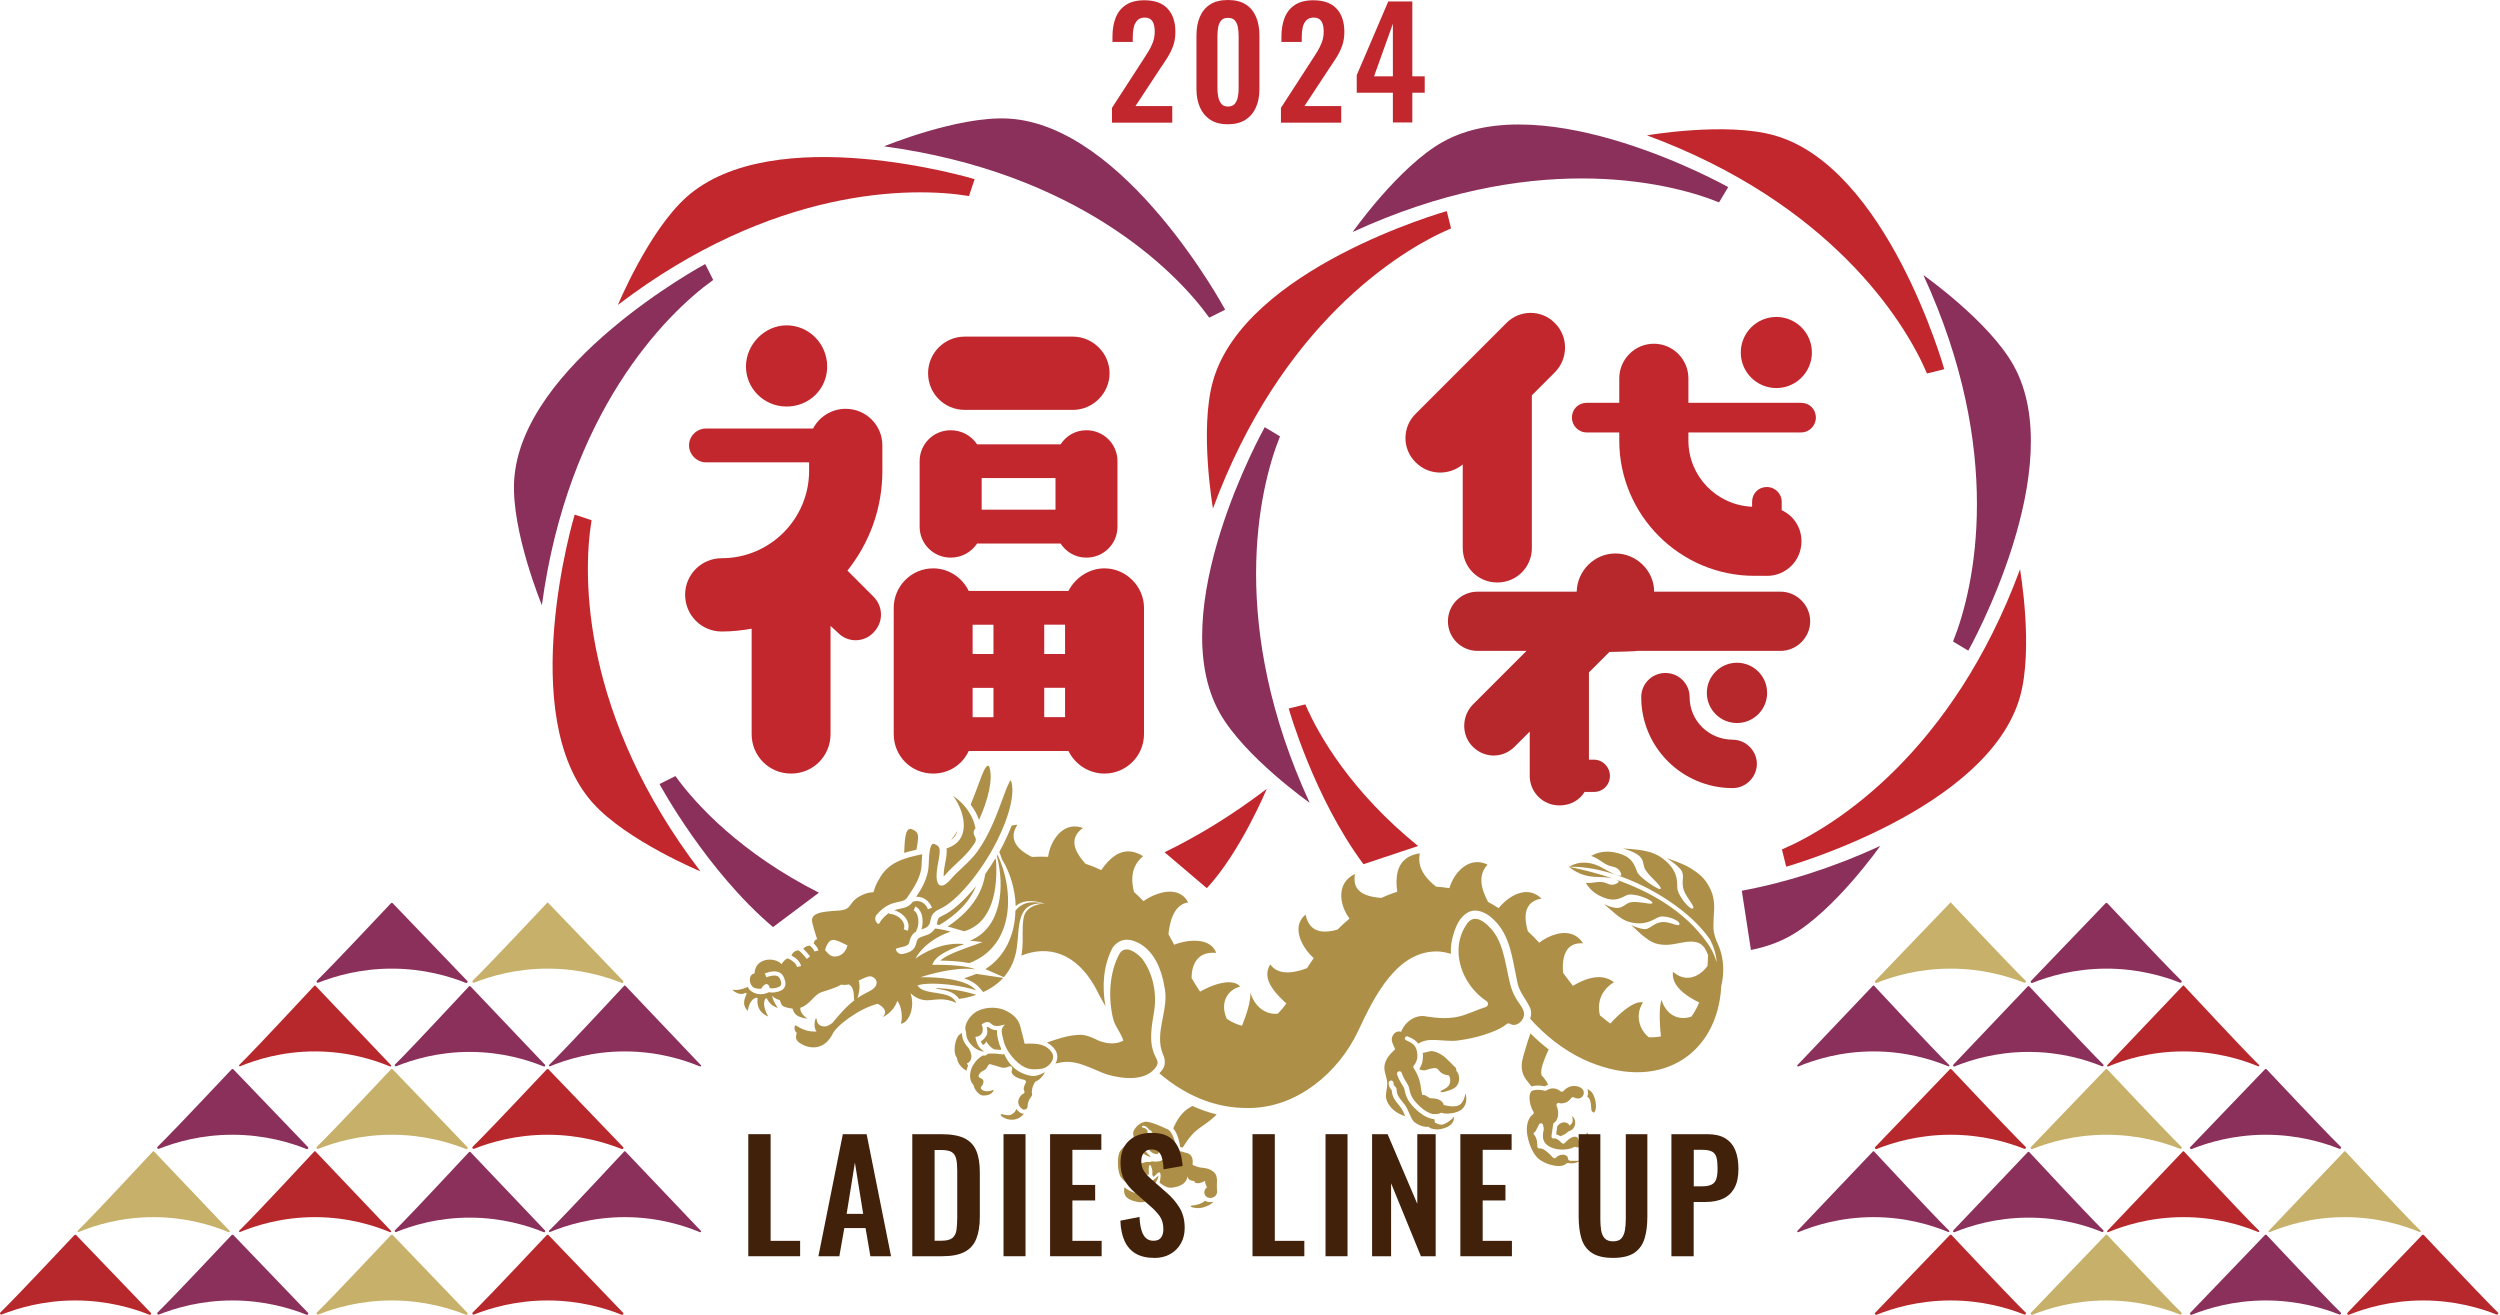 <svg width="559" height="294" viewBox="0 0 559 294" fill="none" xmlns="http://www.w3.org/2000/svg">
<path d="M248.637 27.393V24.123L255.317 13.802C255.807 13.042 256.267 12.322 256.707 11.631C257.137 10.941 257.497 10.221 257.777 9.481C258.057 8.731 258.197 7.921 258.197 7.031C258.197 6.031 258.017 5.261 257.667 4.731C257.307 4.2 256.757 3.93 255.997 3.93C255.287 3.93 254.727 4.13 254.327 4.531C253.927 4.931 253.657 5.451 253.507 6.101C253.357 6.751 253.287 7.461 253.287 8.241V9.381H248.747V8.181C248.747 6.581 248.987 5.171 249.467 3.96C249.947 2.75 250.707 1.79 251.757 1.1C252.807 0.41 254.177 0.06 255.867 0.06C258.187 0.06 259.917 0.68 261.077 1.93C262.237 3.18 262.817 4.911 262.817 7.141C262.817 8.251 262.657 9.261 262.347 10.161C262.037 11.061 261.627 11.921 261.107 12.752C260.597 13.572 260.037 14.422 259.437 15.292L253.897 23.713H262.117V27.423H248.657L248.637 27.393Z" fill="#C1272D"/>
<path d="M274.578 27.793C272.998 27.793 271.688 27.463 270.658 26.793C269.618 26.123 268.848 25.203 268.318 24.023C267.798 22.843 267.528 21.483 267.528 19.952V7.951C267.528 6.371 267.778 4.981 268.278 3.79C268.778 2.6 269.548 1.67 270.578 1C271.608 0.33 272.948 0 274.568 0C276.188 0 277.528 0.33 278.558 1C279.598 1.67 280.358 2.6 280.858 3.79C281.358 4.981 281.608 6.371 281.608 7.951V19.942C281.608 21.483 281.348 22.833 280.828 24.013C280.308 25.193 279.528 26.113 278.488 26.783C277.448 27.453 276.148 27.783 274.568 27.783L274.578 27.793ZM274.578 23.823C275.268 23.823 275.778 23.613 276.118 23.193C276.448 22.773 276.678 22.253 276.788 21.653C276.898 21.052 276.958 20.462 276.958 19.882V8.021C276.958 7.401 276.908 6.781 276.808 6.171C276.708 5.561 276.488 5.041 276.158 4.621C275.828 4.201 275.298 3.99 274.588 3.99C273.878 3.99 273.348 4.201 273.018 4.621C272.688 5.041 272.468 5.561 272.368 6.171C272.268 6.781 272.218 7.401 272.218 8.021V19.882C272.218 20.462 272.278 21.052 272.398 21.653C272.518 22.253 272.748 22.763 273.078 23.193C273.408 23.613 273.908 23.823 274.578 23.823Z" fill="#C1272D"/>
<path d="M286.417 27.393V24.123L293.097 13.802C293.587 13.042 294.047 12.322 294.487 11.631C294.917 10.941 295.277 10.221 295.557 9.481C295.837 8.731 295.977 7.921 295.977 7.031C295.977 6.031 295.797 5.261 295.447 4.731C295.087 4.2 294.537 3.93 293.777 3.93C293.067 3.93 292.507 4.13 292.107 4.531C291.707 4.931 291.437 5.451 291.287 6.101C291.137 6.751 291.067 7.461 291.067 8.241V9.381H286.527V8.181C286.527 6.581 286.767 5.171 287.247 3.96C287.727 2.75 288.487 1.79 289.537 1.1C290.587 0.41 291.957 0.06 293.647 0.06C295.967 0.06 297.697 0.68 298.857 1.93C300.017 3.18 300.597 4.911 300.597 7.141C300.597 8.251 300.437 9.261 300.127 10.161C299.817 11.061 299.407 11.921 298.887 12.752C298.377 13.572 297.817 14.422 297.217 15.292L291.677 23.713H299.897V27.423H286.437L286.417 27.393Z" fill="#C1272D"/>
<path d="M311.447 27.393V20.742H303.367V16.802L310.417 0.33H315.797V17.062H318.567V20.733H315.797V27.383H311.457L311.447 27.393ZM307.237 17.072H311.447V5.311L307.237 17.072Z" fill="#C1272D"/>
<path d="M352.548 132.296C352.668 127.605 356.518 123.755 361.208 123.755C365.898 123.755 369.868 127.605 369.868 132.296H398.138C401.748 132.296 404.758 135.306 404.758 138.917C404.758 142.527 401.748 145.538 398.138 145.538H366.018C366.018 145.658 359.978 145.778 359.858 145.778L355.288 150.348V169.861H356.368C358.418 169.861 359.978 171.541 359.978 173.471C359.978 175.521 358.418 177.081 356.368 177.081H354.318C353.118 179.002 351.068 180.092 348.668 180.092C345.058 180.092 342.048 177.201 342.048 173.471V163.58L338.678 166.95C336.028 169.601 331.938 169.601 329.298 166.95C326.768 164.42 326.768 160.209 329.298 157.569L341.328 145.538H330.378C326.768 145.538 323.758 142.647 323.758 138.917C323.758 135.186 326.768 132.296 330.378 132.296H352.548Z" fill="#B7282C"/>
<path d="M387.428 165.4C390.438 165.4 392.838 167.93 392.838 170.811C392.838 173.691 390.428 176.221 387.428 176.221C376.118 176.221 366.978 167.08 366.978 155.889C366.978 152.879 369.388 150.478 372.388 150.478C375.388 150.478 377.798 152.889 377.798 155.889C377.798 161.18 382.128 165.39 387.418 165.39L387.428 165.4Z" fill="#B7282C"/>
<path d="M342.527 122.515C342.527 126.815 339.108 130.246 334.798 130.246C330.488 130.246 327.068 126.825 327.068 122.515V103.853C323.977 106.393 319.448 106.283 316.578 103.413C313.488 100.432 313.488 95.462 316.578 92.481L336.777 72.279C339.757 69.188 344.728 69.188 347.708 72.279C350.688 75.259 350.688 80.12 347.708 83.21L342.518 88.401V122.515H342.527Z" fill="#C1272D"/>
<path d="M395.068 128.756H392.308C375.638 128.756 362.068 115.174 362.068 98.512V96.692H354.788C352.908 96.692 351.478 95.141 351.478 93.381C351.478 91.501 352.908 90.071 354.788 90.071H362.068V84.59C362.068 80.4 365.488 76.859 369.798 76.859C374.108 76.859 377.528 80.39 377.528 84.59V90.071H402.718C404.598 90.071 406.028 91.501 406.028 93.381C406.028 95.151 404.598 96.692 402.718 96.692H377.528V98.512C377.528 106.463 383.818 112.974 391.768 113.304V112.204C391.768 110.323 393.198 108.893 395.078 108.893C396.848 108.893 398.388 110.323 398.388 112.204V114.084C401.038 115.294 402.808 117.944 402.808 121.035C402.808 125.335 399.388 128.766 395.078 128.766L395.068 128.756Z" fill="#C1272D"/>
<path d="M397.188 86.77C401.578 86.77 405.138 83.211 405.138 78.82C405.138 74.428 401.578 70.869 397.188 70.869C392.797 70.869 389.238 74.428 389.238 78.82C389.238 83.211 392.797 86.77 397.188 86.77Z" fill="#C1272D"/>
<path d="M388.387 161.67C392.11 161.67 395.127 158.652 395.127 154.929C395.127 151.206 392.11 148.188 388.387 148.188C384.665 148.188 381.647 151.206 381.647 154.929C381.647 158.652 384.665 161.67 388.387 161.67Z" fill="#B7282C"/>
<path d="M153.188 133.006C153.188 128.466 156.848 124.815 161.378 124.815C172.218 124.815 180.918 115.994 180.918 105.273V103.382H157.848C155.828 103.382 154.068 101.622 154.068 99.602C154.068 97.462 155.828 95.822 157.848 95.822H181.798C183.188 93.171 185.958 91.411 189.108 91.411C193.648 91.411 197.298 95.072 197.298 99.602V105.273C197.298 113.724 194.398 121.405 189.488 127.585L195.288 133.386C197.558 135.656 197.558 139.187 195.288 141.457C193.148 143.727 189.488 143.727 187.348 141.457L185.708 139.947V164.15C185.708 169.07 181.798 172.971 176.888 172.971C171.978 172.971 168.068 169.06 168.068 164.15V140.577C165.928 140.957 163.658 141.207 161.388 141.207C156.848 141.207 153.198 137.547 153.198 133.016L153.188 133.006ZM175.878 72.749C180.918 72.749 184.958 76.909 184.958 81.95C184.958 86.99 180.928 90.901 175.878 90.901C170.828 90.901 166.798 86.871 166.798 81.95C166.798 77.029 170.958 72.749 175.878 72.749ZM255.798 164.15C255.798 169.07 251.768 172.971 246.978 172.971C243.448 172.971 240.427 170.951 238.908 167.93H216.598C215.208 170.961 212.188 172.971 208.658 172.971C203.738 172.971 199.838 169.06 199.838 164.15V135.906C199.838 131.116 203.748 127.085 208.658 127.085C212.188 127.085 215.208 129.226 216.598 132.126H238.908C240.418 129.226 243.448 127.085 246.978 127.085C251.768 127.085 255.798 131.116 255.798 135.906V164.15ZM205.628 103.132C205.628 99.222 208.778 96.202 212.558 96.202C215.078 96.202 217.218 97.462 218.478 99.352H237.138C238.398 97.462 240.418 96.202 242.938 96.202C246.717 96.202 249.868 99.232 249.868 103.132V117.754C249.868 121.665 246.717 124.685 242.938 124.685C240.418 124.685 238.398 123.425 237.138 121.535H218.478C217.218 123.425 215.078 124.685 212.558 124.685C208.778 124.685 205.628 121.655 205.628 117.754V103.132ZM215.708 75.269H239.908C244.318 75.269 248.098 78.93 248.098 83.46C248.098 87.991 244.318 91.651 239.908 91.651H215.708C211.168 91.651 207.518 87.991 207.518 83.46C207.518 78.93 211.178 75.269 215.708 75.269ZM222.138 139.687H217.478V146.238H222.138V139.687ZM217.478 160.359H222.138V153.809H217.478V160.359ZM236.008 106.903H219.498V113.964H236.008V106.903ZM238.148 139.677H233.488V146.228H238.148V139.677ZM233.488 160.349H238.148V153.799H233.488V160.349Z" fill="#C1272D"/>
<path d="M132.578 179.572C140.108 187.973 156.618 194.834 156.618 194.834C130.268 160.269 130.138 129.246 132.278 116.324L128.498 115.064C128.358 115.494 115.118 160.079 132.578 179.582V179.572Z" fill="#C1272D"/>
<path d="M114.958 107.533C114.338 118.794 121.168 135.326 121.168 135.326C126.978 92.251 148.818 70.228 159.468 62.598L157.688 59.037C157.278 59.247 116.398 81.41 114.958 107.543V107.533Z" fill="#8B2F5B"/>
<path d="M153.427 44.135C145.027 51.666 138.167 68.178 138.167 68.178C172.727 41.825 203.747 41.695 216.667 43.835L217.927 40.055C217.497 39.915 172.917 26.673 153.417 44.135H153.427Z" fill="#C1272D"/>
<path d="M225.457 26.513C214.197 25.893 197.667 32.724 197.667 32.724C240.737 38.535 262.757 60.377 270.387 71.029L273.947 69.248C273.737 68.838 251.577 27.953 225.447 26.513H225.457Z" fill="#8B2F5B"/>
<path d="M271.217 85.22C268.157 96.082 271.217 113.694 271.217 113.694C286.277 72.929 312.397 56.197 324.457 51.066L323.497 47.206C323.057 47.326 278.327 60.037 271.217 85.22Z" fill="#C1272D"/>
<path d="M396.728 30.264C385.868 27.203 368.258 30.264 368.258 30.264C409.018 45.325 425.748 71.449 430.878 83.51L434.738 82.55C434.618 82.11 421.908 37.374 396.728 30.264Z" fill="#C1272D"/>
<path d="M451.678 155.779C454.738 144.918 451.678 127.305 451.678 127.305C436.618 168.07 410.498 184.802 398.438 189.933L399.398 193.793C399.838 193.673 444.568 180.962 451.678 155.779Z" fill="#C1272D"/>
<path d="M272.708 159.369C278.218 169.21 292.838 179.502 292.838 179.502C274.658 140.017 281.298 109.723 286.208 97.572L282.798 95.522C282.568 95.912 259.928 136.537 272.708 159.369Z" fill="#8B2F5B"/>
<path d="M322.587 31.744C312.747 37.255 302.458 51.876 302.458 51.876C341.938 33.694 372.228 40.335 384.378 45.245L386.428 41.835C386.038 41.605 345.417 18.962 322.587 31.744Z" fill="#8B2F5B"/>
<path d="M450.198 81.64C444.688 71.799 430.068 61.507 430.068 61.507C448.248 100.992 441.608 131.286 436.698 143.437L440.108 145.488C440.338 145.098 462.978 104.473 450.198 81.64Z" fill="#8B2F5B"/>
<path d="M454.438 219.777C458.038 218.336 463.748 216.606 470.898 216.586C478.068 216.566 483.808 218.286 487.448 219.727C487.738 219.837 487.968 219.487 487.748 219.267C485.708 217.256 482.418 213.876 471.208 201.974C471.098 201.854 470.908 201.854 470.798 201.974L454.138 219.327C453.928 219.547 454.168 219.897 454.448 219.777H454.438Z" fill="#8B2F5B"/>
<path d="M419.598 219.777C423.198 218.336 428.908 216.606 436.058 216.586C443.238 216.566 448.968 218.286 452.608 219.727C452.888 219.837 453.128 219.477 452.908 219.267C450.858 217.246 447.538 213.836 436.208 201.804C436.188 201.774 436.138 201.774 436.118 201.804L419.298 219.317C419.088 219.537 419.318 219.887 419.608 219.777H419.598Z" fill="#C7B06A"/>
<path d="M471.198 239.119C471.088 238.999 470.898 238.999 470.788 239.119L454.128 256.471C453.918 256.691 454.158 257.041 454.438 256.921C458.038 255.481 463.748 253.751 470.898 253.731C478.068 253.711 483.808 255.431 487.448 256.871C487.738 256.981 487.968 256.631 487.748 256.411C485.708 254.401 482.418 251.02 471.208 239.119H471.198Z" fill="#C7B06A"/>
<path d="M506.828 239.119C506.718 238.999 506.528 238.999 506.418 239.119L489.758 256.471C489.548 256.691 489.788 257.041 490.068 256.921C493.668 255.481 499.378 253.751 506.528 253.731C513.698 253.711 519.438 255.431 523.078 256.871C523.368 256.981 523.598 256.631 523.378 256.411C521.338 254.401 518.047 251.02 506.837 239.119H506.828Z" fill="#8B2F5B"/>
<path d="M436.368 239.119C436.258 238.999 436.068 238.999 435.958 239.119L419.298 256.471C419.088 256.691 419.328 257.041 419.608 256.921C423.208 255.481 428.918 253.751 436.068 253.731C443.238 253.711 448.978 255.431 452.618 256.871C452.908 256.981 453.138 256.631 452.918 256.411C450.878 254.401 447.588 251.02 436.378 239.119H436.368Z" fill="#B7282C"/>
<path d="M470.277 238.009C468.257 236.009 465.097 232.728 453.757 220.567C453.657 220.467 453.497 220.457 453.397 220.567L436.767 238.059C436.587 238.249 436.787 238.559 437.037 238.459C440.597 237.009 446.307 235.228 453.477 235.208C460.687 235.188 466.427 236.959 470.017 238.419C470.267 238.519 470.477 238.209 470.287 238.019L470.277 238.009Z" fill="#8B2F5B"/>
<path d="M505.128 238.129C503.118 236.149 500.138 233.078 488.338 220.417C488.268 220.337 488.138 220.337 488.068 220.417L471.198 238.159C471.058 238.299 471.218 238.539 471.398 238.459C474.938 236.989 480.748 235.118 488.098 235.098C495.498 235.078 501.358 236.949 504.918 238.419C505.108 238.499 505.258 238.259 505.118 238.119L505.128 238.129Z" fill="#B7282C"/>
<path d="M435.838 238.129C433.828 236.149 430.848 233.078 419.048 220.417C418.978 220.337 418.848 220.337 418.778 220.417L401.908 238.159C401.768 238.299 401.928 238.539 402.108 238.459C405.648 236.989 411.458 235.118 418.808 235.098C426.208 235.078 432.068 236.949 435.628 238.419C435.818 238.499 435.968 238.259 435.828 238.119L435.838 238.129Z" fill="#8B2F5B"/>
<path d="M104.178 219.777C100.578 218.336 94.868 216.606 87.718 216.586C80.548 216.566 74.808 218.286 71.168 219.727C70.878 219.837 70.648 219.487 70.868 219.267C72.908 217.256 76.198 213.876 87.408 201.974C87.518 201.854 87.708 201.854 87.818 201.974L104.478 219.327C104.688 219.547 104.448 219.897 104.168 219.777H104.178Z" fill="#8B2F5B"/>
<path d="M139.017 219.777C135.417 218.336 129.707 216.606 122.557 216.586C115.377 216.566 109.647 218.286 106.007 219.727C105.727 219.837 105.487 219.477 105.707 219.267C107.757 217.246 111.077 213.836 122.407 201.804C122.427 201.774 122.477 201.774 122.497 201.804L139.317 219.317C139.527 219.537 139.297 219.887 139.007 219.777H139.017Z" fill="#C7B06A"/>
<path d="M87.418 239.119C87.528 238.999 87.718 238.999 87.828 239.119L104.488 256.471C104.698 256.691 104.458 257.041 104.178 256.921C100.578 255.481 94.868 253.751 87.718 253.731C80.548 253.711 74.808 255.431 71.168 256.871C70.878 256.981 70.648 256.631 70.868 256.411C72.908 254.401 76.198 251.02 87.408 239.119H87.418Z" fill="#C7B06A"/>
<path d="M51.787 239.119C51.897 238.999 52.087 238.999 52.197 239.119L68.857 256.471C69.067 256.691 68.827 257.041 68.547 256.921C64.947 255.481 59.237 253.751 52.087 253.731C44.917 253.711 39.177 255.431 35.537 256.871C35.247 256.981 35.017 256.631 35.237 256.411C37.277 254.401 40.567 251.02 51.777 239.119H51.787Z" fill="#8B2F5B"/>
<path d="M122.248 239.119C122.358 238.999 122.548 238.999 122.658 239.119L139.318 256.471C139.528 256.691 139.288 257.041 139.008 256.921C135.408 255.481 129.698 253.751 122.548 253.731C115.378 253.711 109.638 255.431 105.998 256.871C105.708 256.981 105.478 256.631 105.698 256.411C107.738 254.401 111.028 251.02 122.238 239.119H122.248Z" fill="#B7282C"/>
<path d="M471.198 276.174C471.088 276.053 470.898 276.053 470.788 276.174L454.128 293.526C453.918 293.746 454.158 294.096 454.438 293.976C458.038 292.535 463.748 290.805 470.898 290.785C478.068 290.765 483.808 292.485 487.448 293.926C487.738 294.036 487.968 293.686 487.748 293.466C485.708 291.455 482.418 288.075 471.208 276.174H471.198Z" fill="#C7B06A"/>
<path d="M506.828 276.174C506.718 276.053 506.528 276.053 506.418 276.174L489.758 293.526C489.548 293.746 489.788 294.096 490.068 293.976C493.668 292.535 499.378 290.805 506.528 290.785C513.698 290.765 519.438 292.485 523.078 293.926C523.368 294.036 523.598 293.686 523.378 293.466C521.338 291.455 518.047 288.075 506.837 276.174H506.828Z" fill="#8B2F5B"/>
<path d="M541.977 276.174C541.867 276.053 541.677 276.053 541.567 276.174L524.907 293.526C524.697 293.746 524.937 294.096 525.217 293.976C528.817 292.535 534.527 290.805 541.677 290.785C548.847 290.765 554.587 292.485 558.227 293.926C558.517 294.036 558.747 293.686 558.527 293.466C556.487 291.455 553.197 288.075 541.987 276.174H541.977Z" fill="#B7282C"/>
<path d="M436.368 276.174C436.258 276.053 436.068 276.053 435.958 276.174L419.298 293.526C419.088 293.746 419.328 294.096 419.608 293.976C423.208 292.535 428.918 290.805 436.068 290.785C443.238 290.765 448.978 292.485 452.618 293.926C452.908 294.036 453.138 293.686 452.918 293.466C450.878 291.455 447.588 288.075 436.378 276.174H436.368Z" fill="#B7282C"/>
<path d="M87.418 276.174C87.528 276.053 87.718 276.053 87.828 276.174L104.488 293.526C104.698 293.746 104.458 294.096 104.178 293.976C100.578 292.535 94.868 290.805 87.718 290.785C80.548 290.765 74.808 292.485 71.168 293.926C70.878 294.036 70.648 293.686 70.868 293.466C72.908 291.455 76.198 288.075 87.408 276.174H87.418Z" fill="#C7B06A"/>
<path d="M51.787 276.174C51.897 276.053 52.087 276.053 52.197 276.174L68.857 293.526C69.067 293.746 68.827 294.096 68.547 293.976C64.947 292.535 59.237 290.805 52.087 290.785C44.917 290.765 39.177 292.485 35.537 293.926C35.247 294.036 35.017 293.686 35.237 293.466C37.277 291.455 40.567 288.075 51.777 276.174H51.787Z" fill="#8B2F5B"/>
<path d="M16.637 276.174C16.747 276.053 16.938 276.053 17.047 276.174L33.708 293.526C33.917 293.746 33.678 294.096 33.398 293.976C29.797 292.535 24.087 290.805 16.938 290.785C9.768 290.765 4.028 292.485 0.388 293.926C0.098 294.036 -0.132 293.686 0.088 293.466C2.128 291.455 5.418 288.075 16.628 276.174H16.637Z" fill="#B7282C"/>
<path d="M122.248 276.174C122.358 276.053 122.548 276.053 122.658 276.174L139.318 293.526C139.528 293.746 139.288 294.096 139.008 293.976C135.408 292.535 129.698 290.805 122.548 290.785C115.378 290.765 109.638 292.485 105.998 293.926C105.708 294.036 105.478 293.686 105.698 293.466C107.738 291.455 111.028 288.075 122.238 276.174H122.248Z" fill="#B7282C"/>
<path d="M88.337 238.009C90.357 236.009 93.517 232.728 104.857 220.567C104.957 220.467 105.117 220.457 105.217 220.567L121.847 238.059C122.027 238.249 121.827 238.559 121.577 238.459C118.017 237.009 112.307 235.228 105.137 235.208C97.927 235.188 92.187 236.959 88.597 238.419C88.347 238.519 88.137 238.209 88.327 238.019L88.337 238.009Z" fill="#8B2F5B"/>
<path d="M53.487 238.129C55.497 236.149 58.477 233.078 70.277 220.417C70.347 220.337 70.477 220.337 70.547 220.417L87.417 238.159C87.557 238.299 87.397 238.539 87.217 238.459C83.677 236.989 77.867 235.118 70.517 235.098C63.117 235.078 57.257 236.949 53.697 238.419C53.507 238.499 53.357 238.259 53.497 238.119L53.487 238.129Z" fill="#B7282C"/>
<path d="M122.778 238.129C124.788 236.149 127.768 233.078 139.568 220.417C139.638 220.337 139.768 220.337 139.838 220.417L156.708 238.159C156.848 238.299 156.688 238.539 156.508 238.459C152.968 236.989 147.158 235.118 139.808 235.098C132.408 235.078 126.548 236.949 122.988 238.419C122.798 238.499 122.648 238.259 122.788 238.119L122.778 238.129Z" fill="#8B2F5B"/>
<path d="M470.277 275.063C468.257 273.063 465.097 269.783 453.757 257.621C453.657 257.521 453.497 257.511 453.397 257.621L436.767 275.113C436.587 275.303 436.787 275.613 437.037 275.513C440.597 274.063 446.307 272.283 453.477 272.263C460.687 272.243 466.427 274.013 470.017 275.473C470.267 275.573 470.477 275.263 470.287 275.073L470.277 275.063Z" fill="#8B2F5B"/>
<path d="M505.128 275.183C503.118 273.203 500.138 270.133 488.338 257.471C488.268 257.391 488.138 257.391 488.068 257.471L471.198 275.213C471.058 275.353 471.218 275.593 471.398 275.513C474.938 274.043 480.748 272.173 488.098 272.153C495.498 272.133 501.358 274.003 504.918 275.473C505.108 275.553 505.258 275.313 505.118 275.173L505.128 275.183Z" fill="#B7282C"/>
<path d="M541.227 275.183C539.217 273.203 536.237 270.133 524.437 257.471C524.367 257.391 524.237 257.391 524.167 257.471L507.297 275.213C507.157 275.353 507.317 275.593 507.497 275.513C511.037 274.043 516.847 272.173 524.197 272.153C531.597 272.133 537.457 274.003 541.017 275.473C541.207 275.553 541.357 275.313 541.217 275.173L541.227 275.183Z" fill="#C7B06A"/>
<path d="M435.838 275.183C433.828 273.203 430.848 270.133 419.048 257.471C418.978 257.391 418.848 257.391 418.778 257.471L401.908 275.213C401.768 275.353 401.928 275.593 402.108 275.513C405.648 274.043 411.458 272.173 418.808 272.153C426.208 272.133 432.068 274.003 435.628 275.473C435.818 275.553 435.968 275.313 435.828 275.173L435.838 275.183Z" fill="#8B2F5B"/>
<path d="M88.337 275.063C90.357 273.063 93.517 269.783 104.857 257.621C104.957 257.521 105.117 257.511 105.217 257.621L121.847 275.113C122.027 275.303 121.827 275.613 121.577 275.513C118.017 274.063 112.307 272.283 105.137 272.263C97.927 272.243 92.187 274.013 88.597 275.473C88.347 275.573 88.137 275.263 88.327 275.073L88.337 275.063Z" fill="#8B2F5B"/>
<path d="M53.487 275.183C55.497 273.203 58.477 270.133 70.277 257.471C70.347 257.391 70.477 257.391 70.547 257.471L87.417 275.213C87.557 275.353 87.397 275.593 87.217 275.513C83.677 274.043 77.867 272.173 70.517 272.153C63.117 272.133 57.257 274.003 53.697 275.473C53.507 275.553 53.357 275.313 53.497 275.173L53.487 275.183Z" fill="#B7282C"/>
<path d="M17.388 275.183C19.398 273.203 22.378 270.133 34.178 257.471C34.248 257.391 34.378 257.391 34.448 257.471L51.318 275.213C51.458 275.353 51.298 275.593 51.118 275.513C47.578 274.043 41.768 272.173 34.418 272.153C27.018 272.133 21.158 274.003 17.598 275.473C17.408 275.553 17.258 275.313 17.398 275.173L17.388 275.183Z" fill="#C7B06A"/>
<path d="M122.778 275.183C124.788 273.203 127.768 270.133 139.568 257.471C139.638 257.391 139.768 257.391 139.838 257.471L156.708 275.213C156.848 275.353 156.688 275.593 156.508 275.513C152.968 274.043 147.158 272.173 139.808 272.153C132.408 272.133 126.548 274.003 122.988 275.473C122.798 275.553 122.648 275.313 122.788 275.173L122.778 275.183Z" fill="#8B2F5B"/>
<path d="M151.028 173.531L147.468 175.311C147.608 175.591 157.978 194.714 172.848 207.295L183.108 199.604C165.918 190.913 155.728 180.102 151.028 173.531Z" fill="#8B2F5B"/>
<path d="M260.397 190.563L269.847 198.594C277.377 190.513 283.247 176.391 283.247 176.391C275.387 182.382 267.717 187.003 260.407 190.563H260.397Z" fill="#C1272D"/>
<path d="M291.877 157.499L288.157 158.419C288.237 158.709 293.817 178.352 304.867 193.233L317.077 189.163C302.387 177.251 294.957 164.74 291.877 157.499Z" fill="#C1272D"/>
<path d="M389.468 199.174L391.508 212.416C394.628 211.796 397.598 210.785 400.308 209.265C410.148 203.755 420.438 189.133 420.438 189.133C409.318 194.253 398.928 197.404 389.468 199.174Z" fill="#8B2F5B"/>
<path d="M355.738 244.04C355.458 243.809 355.188 243.629 354.918 243.499C355.088 243.9 355.138 244.34 355.048 244.77C355.018 244.93 354.968 245.09 354.908 245.24C355.828 245.59 355.768 247.65 355.828 248.14C355.898 248.66 356.418 248.78 356.418 248.78C357.378 247.78 356.598 244.76 355.728 244.03L355.738 244.04ZM255.328 265.792C255.328 265.792 255.358 265.782 255.378 265.772C255.508 265.792 255.638 265.792 255.778 265.792C255.928 265.792 256.088 265.782 256.248 265.762C257.368 265.592 258.978 264.322 259.008 262.852C259.008 262.852 258.088 263.842 257.268 264.212C256.938 264.362 256.668 264.402 256.428 264.402C256.408 264.402 256.378 264.402 256.358 264.402C256.318 264.142 256.208 263.892 255.978 263.672C255.628 263.342 255.408 263.272 255.178 263.272C255.018 263.272 254.858 263.302 254.638 263.302C254.458 263.302 254.248 263.282 253.968 263.202C252.868 262.892 253.398 260.101 252.678 259.851C252.678 259.851 254.158 259.791 255.158 258.821C254.748 258.551 254.198 258.311 253.948 257.961C253.558 257.431 253.498 256.901 253.378 256.321C253.248 256.181 252.978 255.871 252.868 255.701C251.738 255.891 251.018 256.581 250.468 257.391C249.708 258.521 249.848 262.012 250.598 263.162C251.278 264.212 253.468 265.852 254.938 265.852C255.078 265.852 255.208 265.842 255.338 265.802L255.328 265.792ZM259.938 264.922C260.218 265.072 260.828 265.572 261.758 265.572C261.888 265.572 262.018 265.572 262.148 265.552C264.198 265.302 265.588 264.272 265.438 262.912C265.438 262.892 265.438 262.882 265.438 262.882V262.912C265.468 263.092 265.668 264.062 267.028 264.072C267.118 264.442 267.408 264.572 267.788 264.572C268.318 264.572 268.988 264.312 269.468 264.032C269.368 264.802 269.888 265.142 269.828 265.582C269.118 266.032 269.128 267.082 269.718 267.562C269.968 267.762 270.298 267.862 270.628 267.862C271.458 267.862 272.338 267.232 272.138 266.032C271.938 264.852 272.528 263.032 271.428 262.082C270.768 261.512 270.098 261.222 268.788 261.102C267.478 260.982 266.638 260.412 266.638 260.412C266.638 260.412 267.088 258.371 265.548 257.881C264.798 257.641 264.188 257.481 263.758 257.381C263.618 257.941 263.318 258.321 262.918 258.781C262.678 259.051 262.348 259.221 261.978 259.191C261.508 259.191 261.048 258.971 260.668 258.721C260.228 259.351 259.498 259.701 258.558 259.741C258.498 259.741 258.438 259.741 258.378 259.741C258.118 259.741 257.858 259.721 257.598 259.671C257.368 259.781 257.148 259.831 256.908 259.831C256.778 259.831 256.638 259.811 256.508 259.781C255.368 260.021 255.008 260.111 254.198 260.822C254.268 261.422 254.298 262.352 254.598 262.442C254.798 262.502 255.298 262.202 255.378 262.202C255.638 262.202 255.878 262.422 256.128 262.542C256.408 262.682 256.638 262.702 256.868 262.632C256.948 262.602 256.658 260.702 257.138 260.452C257.218 260.412 257.848 261.502 257.638 262.562C257.728 262.732 257.668 262.932 257.968 263.142C258.368 262.812 258.928 262.092 259.198 262.132C259.468 262.172 259.558 262.682 259.508 263.062C259.468 263.442 259.408 264.032 259.288 264.412C259.358 264.482 259.598 264.742 259.938 264.922ZM258.958 265.232C258.708 265.672 258.378 266.222 257.878 266.652C257.528 266.952 257.318 267.032 257.098 267.032C256.988 267.032 256.878 267.012 256.748 266.992C256.688 266.802 256.578 266.782 256.418 266.802C256.368 266.812 255.908 266.872 255.728 266.872C255.608 266.872 255.058 266.912 254.878 266.912C253.808 266.912 252.438 266.292 251.418 265.452C251.238 266.532 251.418 267.232 251.938 267.742C252.578 268.352 254.058 268.823 255.178 268.823C255.708 268.823 256.158 268.713 256.388 268.462C256.698 268.462 257.028 268.392 257.378 268.212C258.188 267.782 259.318 266.712 259.278 265.392L258.948 265.222L258.958 265.232ZM322.608 243.699C322.188 243.92 322.108 243.889 322.098 244.07C322.098 244.25 322.728 244.23 323.048 244.11C323.288 244.02 325.008 243.639 325.648 242.909C326.288 242.179 326.388 241.139 326.118 240.229C326.028 239.939 325.848 239.659 325.618 239.399C325.618 239.369 325.618 239.339 325.618 239.309C325.648 238.619 325.298 238.659 324.878 238.159C324.458 237.659 323.958 237.259 323.288 236.589C322.628 235.919 320.858 234.868 319.818 235.048C318.988 235.198 318.738 235.358 318.098 235.438C318.298 236.249 318.058 237.459 317.938 237.819C317.718 238.469 317.338 238.939 317.408 239.129C317.858 239.299 318.358 239.379 318.708 239.299C319.128 239.199 319.078 239.209 319.458 239.079C319.838 238.939 320.698 238.749 321.088 238.849C321.468 238.949 321.568 239.129 321.728 239.339C322.258 240.049 323.158 240.429 323.958 240.459C324.358 241.059 324.358 241.839 324.108 242.439C323.818 243.119 323.018 243.479 322.598 243.699H322.608ZM338.898 223.077C338.248 222.017 337.798 220.707 337.558 219.547C336.458 214.916 336.088 210.055 332.738 206.995C331.328 205.615 329.428 204.585 328.048 206.515C323.968 212.266 326.828 220.197 332.408 223.867C332.908 224.187 332.768 225.007 332.208 225.167C330.278 225.767 327.828 226.997 325.848 227.378C323.538 227.828 321.198 227.638 318.978 227.287C316.588 226.737 314.148 228.438 313.308 230.698C313.168 230.658 313.028 230.638 312.878 230.628C312.388 230.628 311.898 230.838 311.558 231.328C310.698 232.588 311.578 233.468 311.948 234.628C310.878 235.629 309.978 236.549 309.618 238.029C309.268 239.509 310.198 240.849 310.188 242.259C310.188 243.91 309.418 245.05 310.378 246.72C311.208 248.16 312.578 249.08 314.198 249.57C314.158 249.49 314.128 249.4 314.088 249.32C313.818 248.69 313.558 248.09 313.178 247.6C312.988 247.35 312.808 247.13 312.648 246.93C311.898 246.01 311.298 245.27 311.188 243.759C310.758 243.339 310.538 242.829 310.498 242.179C310.478 241.879 310.708 241.619 311.008 241.599C311.278 241.579 311.568 241.809 311.588 242.109C311.618 242.549 311.748 242.829 312.068 243.079C312.188 243.179 312.268 243.329 312.268 243.479C312.318 244.79 312.738 245.31 313.498 246.24C313.668 246.45 313.858 246.68 314.048 246.94C314.508 247.54 314.808 248.23 315.088 248.89C315.408 249.64 315.718 250.35 316.238 250.9C317.208 251.6 318.368 252.11 319.418 251.93C319.678 252.251 320.168 252.431 320.968 252.521C322.248 252.681 325.328 251.91 325.098 249.7C324.568 250.37 323.578 251.11 322.808 251.38C322.038 251.65 321.398 251.28 320.888 251.01C320.858 251 320.828 250.98 320.798 250.97C320.858 250.73 320.808 250.48 320.688 250.24C318.168 250.06 315.448 247.15 314.748 245.76C314.298 244.87 314.178 244.27 314.088 243.839C314.028 243.559 313.988 243.359 313.878 243.159C313.648 242.749 313.468 242.449 313.308 242.189C312.958 241.609 312.698 241.189 312.388 240.249C312.298 239.959 312.448 239.659 312.738 239.559C313.028 239.469 313.328 239.619 313.428 239.909C313.698 240.729 313.898 241.059 314.238 241.619C314.398 241.889 314.598 242.199 314.828 242.629C315.018 242.969 315.078 243.279 315.148 243.619C315.238 244.04 315.328 244.51 315.718 245.27C316.308 246.43 318.488 248.73 320.398 249.11C321.058 249.12 321.738 249.15 322.218 248.8C322.478 248.88 322.758 248.93 323.038 248.97C324.098 249.1 326.268 248.83 327.138 247.77C328.008 246.71 327.938 245.7 327.728 244.43C327.448 245.35 327.338 246.16 326.598 246.87C325.848 247.58 324.268 247.39 323.438 247.22C323.248 247.18 323.028 247.13 322.818 247.08C322.608 246.02 321.308 245.56 320.078 245.59C319.348 245.61 318.848 244.67 318.038 244.84C317.748 243.93 317.718 242.909 317.528 242.129C317.338 241.349 317.028 240.219 316.058 238.739C315.978 238.569 316.008 238.379 316.128 238.239C316.718 237.569 316.998 236.709 316.928 235.829C316.788 234.068 316.228 233.348 314.418 232.618C314.178 232.518 314.068 232.248 314.158 232.008C314.258 231.768 314.528 231.658 314.768 231.748C315.798 232.168 316.578 232.618 317.098 233.348C317.978 232.838 318.968 232.528 320.008 232.538C322.058 232.488 324.038 232.908 325.958 232.658C327.898 232.408 329.848 231.998 331.718 231.418C333.558 230.828 335.508 230.108 336.878 228.988C337.108 228.798 337.428 228.788 337.668 228.938C338.388 229.398 339.378 229.148 340.018 228.448C341.848 226.487 339.968 224.987 338.888 223.097L338.898 223.077ZM269.418 268.472C269.098 268.853 268.458 269.153 267.598 269.393C266.968 269.573 266.108 269.473 266.218 269.723C266.328 269.973 267.458 270.243 268.458 270.093C269.628 269.913 270.848 269.323 271.358 268.682C271.118 268.753 270.878 268.793 270.628 268.793C270.188 268.793 269.768 268.683 269.408 268.472H269.418ZM261.138 252.551C259.768 251.91 257.488 250.85 256.308 250.82C256.298 250.82 256.278 250.82 256.268 250.82C255.188 250.82 254.018 251.82 253.528 252.761C253.158 253.481 253.498 254.811 254.238 255.531C254.308 255.601 254.358 255.691 254.378 255.791C254.458 256.271 254.698 256.811 255.038 257.271C255.348 257.701 255.858 258.151 256.478 258.431C256.728 258.541 257.228 258.681 257.278 258.641C257.328 258.591 256.908 258.261 256.778 258.131C256.258 257.611 255.918 257.101 255.778 256.511C255.728 256.291 255.838 256.071 256.048 255.981C256.268 255.891 256.458 255.731 256.598 255.541C256.828 255.231 257.168 254.271 256.648 253.411C256.548 253.251 256.558 253.061 256.648 252.911C256.348 252.471 255.978 252.131 255.558 252.141C255.448 252.141 255.348 252.06 255.338 251.94C255.338 251.83 255.418 251.73 255.538 251.72C256.128 251.69 256.628 252.121 257.008 252.691C257.178 252.681 257.348 252.761 257.438 252.911C258.048 253.911 258.758 254.111 259.508 254.321C259.718 254.381 259.928 254.441 260.118 254.511C260.358 254.601 260.478 254.861 260.398 255.101C260.068 256.041 260.418 257.161 260.688 257.471C261.008 257.841 261.608 258.241 261.998 258.241C262.128 258.241 262.188 258.191 262.228 258.151C262.748 257.551 262.988 257.281 262.898 256.241C262.768 255.371 262.198 253.051 261.138 252.551ZM259.218 255.471C258.928 255.351 258.388 255.311 257.768 255.311C257.748 255.311 257.728 255.311 257.708 255.311C257.608 255.631 257.468 255.911 257.328 256.091C257.168 256.301 256.978 256.481 256.768 256.631C256.888 256.991 257.078 257.311 257.448 257.621C257.818 257.931 258.248 258.051 258.828 258.051C259.078 257.751 259.318 257.431 259.498 257.111C259.358 256.631 259.298 256.071 259.358 255.531C259.318 255.511 259.268 255.491 259.228 255.471H259.218ZM227.048 203.635C226.948 208.825 224.868 213.816 220.328 216.696L224.448 218.496C226.068 216.656 227.048 214.366 227.368 211.836C228.008 207.495 227.098 201.504 233.528 202.044C230.148 201.254 228.288 202.064 227.048 203.635ZM357.038 196.084C358.528 196.124 359.698 196.174 360.648 196.434C357.418 195.334 354.108 194.484 350.858 193.823C350.858 193.823 351.448 194.424 352.488 194.944C353.538 195.504 354.998 196.054 357.038 196.074V196.084ZM384.938 213.486C384.648 212.316 384.248 211.286 383.808 210.375C383.708 210.125 383.628 209.885 383.548 209.665C383.488 209.475 383.438 209.295 383.388 209.115C383.318 208.865 383.268 208.615 383.218 208.375C383.068 207.525 383.108 206.575 383.178 205.165C383.228 204.215 383.328 203.265 383.278 202.284C383.238 201.274 383.058 200.174 382.528 198.994C381.278 196.194 379.658 195.224 378.128 194.203C376.578 193.223 374.758 192.633 372.718 191.883C374.548 193.043 375.788 194.233 376.068 194.834C376.678 196.074 375.858 197.234 376.518 199.094C377.228 200.994 379.268 202.915 378.458 203.155C377.708 203.335 375.428 200.494 375.088 198.924C374.978 198.334 375.088 197.534 374.898 196.494C374.718 195.444 374.208 194.193 372.788 192.813C370.098 190.273 367.478 190.033 362.888 189.713C368.588 191.373 366.868 192.953 367.978 194.584C368.488 195.384 369.358 196.264 370.108 196.984C370.828 197.744 371.408 198.374 371.348 198.694C371.268 199.054 370.138 198.424 368.908 197.594C367.688 196.734 366.348 195.684 366.038 194.884C365.768 194.153 365.508 193.393 364.938 192.653C364.368 191.903 363.458 191.233 361.888 190.803C360.328 190.373 358.118 190.053 355.778 191.383C357.878 192.073 358.568 193.413 360.628 193.783C362.498 194.173 362.638 195.834 362.448 195.824C361.018 195.744 359.788 194.834 357.638 193.723C355.698 192.763 353.918 192.773 352.718 193.043C351.498 193.343 350.858 193.823 350.858 193.823C361.378 193.493 376.478 201.414 382.388 210.125C383.198 211.726 383.758 213.436 383.828 215.176C383.388 213.506 382.608 211.946 381.598 210.625C376.668 203.775 369.208 199.434 361.248 196.634C361.508 196.744 361.758 196.884 361.978 197.054C362.118 197.154 360.958 198.354 359.408 197.564C357.648 196.744 356.438 197.594 354.578 197.414C355.898 199.524 357.398 200.204 358.628 200.714C361.048 201.704 362.378 200.794 363.718 200.174C364.448 199.834 366.038 200.084 367.358 200.574C368.688 201.034 369.718 201.734 369.458 201.954C369.218 202.174 368.428 202.024 367.498 201.864C366.548 201.744 365.458 201.574 364.598 201.754C362.808 202.184 362.768 204.095 358.658 202.164C361.488 204.465 362.588 206.015 365.428 206.375C368.438 206.825 369.968 205.355 371.048 205.015C372.458 204.575 375.698 205.795 375.528 206.635C375.398 207.415 373.398 205.975 371.558 206.185C369.818 206.365 369.098 207.605 367.948 207.755C367.428 207.815 366.178 207.505 364.728 206.875C365.978 207.905 366.868 208.955 367.908 209.655C368.938 210.395 369.858 211.136 372.008 211.256C372.968 211.306 373.788 211.196 374.618 211.046C375.468 210.886 376.248 210.695 377.048 210.605C378.308 210.465 379.078 210.545 379.748 210.815C379.858 210.855 379.958 210.906 380.048 210.956C380.268 211.076 380.458 211.226 380.648 211.406C380.788 211.536 380.928 211.686 381.078 211.846C381.388 212.356 381.678 212.926 381.928 213.546C381.908 214.356 381.868 215.166 381.808 215.976C381.138 216.896 380.288 217.666 379.338 218.136C377.748 218.926 375.878 218.876 374.078 217.286C373.748 219.817 375.788 221.727 377.998 223.097C378.648 223.497 379.318 223.857 379.948 224.167C379.718 224.707 379.458 225.237 379.178 225.737C378.888 226.297 378.568 226.817 378.218 227.297C377.208 227.678 376.148 227.738 375.158 227.478C373.588 227.057 372.198 225.787 371.508 223.567C371.048 225.027 371.048 227.368 371.188 229.528C371.238 230.298 371.308 231.058 371.378 231.738C370.488 231.908 369.578 231.968 368.658 231.938C367.868 231.288 367.248 230.448 366.858 229.508C366.178 227.858 366.218 225.897 367.368 224.147C365.808 223.767 363.498 225.477 361.628 227.257C361.058 227.808 360.528 228.358 360.068 228.868C359.738 228.628 359.408 228.378 359.088 228.118C358.628 227.768 358.178 227.398 357.738 227.027C357.488 226.017 357.448 224.967 357.658 223.947C357.998 222.327 358.988 220.787 360.878 219.617C358.698 217.986 356.148 218.306 353.678 219.397C353.008 219.697 352.338 220.047 351.698 220.437C350.958 219.487 350.238 218.516 349.518 217.546C349.398 216.396 349.408 215.166 349.678 214.076C350.138 212.196 351.348 210.745 353.968 210.926C352.038 207.845 348.618 208.335 346.058 209.605C345.338 209.965 344.688 210.375 344.158 210.796C343.368 209.915 342.528 209.065 341.638 208.245C341.308 207.155 341.078 205.965 341.118 204.865C341.188 202.985 342.068 201.364 344.678 200.924C342.048 198.344 338.858 199.614 336.658 201.454C336.048 201.974 335.508 202.534 335.078 203.065C334.298 202.554 333.518 202.094 332.738 201.674C332.228 200.694 331.748 199.644 331.478 198.584C331.008 196.764 331.118 194.924 332.618 193.333C329.358 191.723 326.508 193.783 324.958 196.514C324.578 197.184 324.278 197.894 324.068 198.594C323.078 198.424 322.098 198.314 321.118 198.264C320.278 197.604 319.478 196.874 318.838 196.044C317.698 194.594 317.038 192.873 317.478 190.803C313.488 191.383 312.268 194.043 312.258 197.144C312.258 197.874 312.318 198.624 312.428 199.384C311.218 199.764 310.038 200.224 308.868 200.774C307.668 200.684 306.468 200.504 305.448 200.104C303.678 199.414 302.498 198.074 302.978 195.424C299.548 197.004 299.368 200.564 300.628 203.465C300.928 204.155 301.308 204.805 301.748 205.395C300.828 206.165 299.938 206.985 299.068 207.855C297.918 208.185 296.718 208.385 295.648 208.275C293.908 208.105 292.458 207.115 291.928 204.505C289.228 206.715 290.418 210.185 292.218 212.576C292.708 213.226 293.238 213.796 293.748 214.236C293.238 214.956 292.748 215.706 292.268 216.466C291.318 216.836 290.248 217.166 289.168 217.326C287.168 217.626 285.178 217.326 284.048 215.646C282.408 218.146 284.048 220.757 286.028 222.827C286.558 223.387 287.118 223.907 287.638 224.377C287.028 225.227 286.378 225.997 285.708 226.667C284.728 226.767 283.768 226.587 282.898 226.157C281.408 225.427 280.178 223.967 279.598 221.957C279.618 223.607 279.138 225.417 278.498 227.267C278.258 227.958 277.988 228.658 277.718 229.358C276.618 229.098 275.488 228.598 274.318 227.818C273.818 226.777 273.598 225.627 273.728 224.547C273.938 222.817 275.028 221.257 277.288 220.567C275.838 218.966 272.748 219.687 270.328 220.737C269.578 221.057 268.898 221.417 268.338 221.737C267.658 220.757 267.038 219.737 266.438 218.686C266.438 217.496 266.638 216.316 267.138 215.346C267.908 213.826 269.398 212.816 271.958 213.066C270.868 210.225 267.458 210.025 264.698 210.595C263.898 210.765 263.158 210.986 262.548 211.236C262.138 210.455 261.708 209.675 261.268 208.905C261.368 207.875 261.558 206.745 261.888 205.685C262.518 203.725 263.658 202.044 265.668 201.794C264.058 198.604 260.378 199.074 257.628 200.354C256.898 200.694 256.228 201.094 255.678 201.494C254.988 200.764 254.278 200.084 253.558 199.444C253.298 198.394 253.138 197.324 253.188 196.254C253.268 194.544 253.898 192.863 255.588 191.443C252.348 189.393 249.718 190.533 247.648 192.763C247.148 193.303 246.678 193.913 246.238 194.554C245.078 193.993 243.898 193.523 242.698 193.123C241.898 192.223 241.148 191.243 240.688 190.243C239.898 188.503 239.968 186.703 242.148 185.132C238.508 183.812 235.998 186.553 234.908 189.403C234.628 190.143 234.438 190.893 234.348 191.583C233.148 191.523 231.948 191.533 230.748 191.613C229.688 191.083 228.668 190.443 227.908 189.683C226.598 188.353 226.068 186.643 227.478 184.402C227.018 184.432 226.598 184.502 226.208 184.612C225.718 185.892 225.098 187.293 224.328 188.823C224.048 189.383 223.748 189.953 223.438 190.503C223.658 191.023 223.848 191.543 224.018 192.083C225.908 195.174 226.998 198.894 227.108 202.585C228.488 201.454 230.438 201.054 233.588 202.034C231.468 202.114 229.148 203.075 228.858 205.405C228.498 207.485 228.788 209.715 228.598 211.966C228.568 212.526 228.498 213.096 228.388 213.666C234.308 211.296 240.498 212.976 244.818 220.617C245.548 222.067 246.338 223.537 247.178 224.997C246.398 220.617 246.668 215.956 248.738 211.976C249.278 211.106 250.358 210.235 251.618 210.135C252.848 210.055 253.868 210.475 254.728 210.926C258.138 212.796 259.738 216.846 260.338 220.487C261.588 225.637 257.948 230.878 260.058 235.799C260.498 236.649 260.658 238.159 260.028 238.999C259.788 239.369 259.518 239.689 259.228 239.989C264.798 244.73 271.488 247.88 279.308 247.75C290.098 247.7 299.308 239.749 303.648 230.598C307.248 222.887 312.448 212.176 321.938 212.766C322.778 212.856 323.598 213.026 324.418 213.266C324.348 211.816 324.528 210.355 324.988 208.915C325.548 207.075 326.388 205.005 328.258 204.005C330.268 202.905 332.738 204.295 334.038 205.685C337.738 209.185 338.188 214.556 339.188 219.187C339.568 221.757 341.048 223.047 342.168 225.437C342.448 226.207 342.418 227.027 342.148 227.788C345.428 231.468 349.398 234.648 354.018 236.859C370.808 244.62 384.088 235.989 384.878 220.457C384.928 220.217 384.988 219.977 385.028 219.737C385.458 217.576 385.378 215.306 384.938 213.496V213.486ZM345.408 242.899C345.608 242.779 345.858 242.659 346.148 242.569C345.718 241.419 344.678 240.419 344.678 240.419C344.678 240.419 344.478 239.699 344.768 238.609C345.018 237.669 345.598 236.059 346.288 234.658C344.868 233.568 343.508 232.368 342.208 231.058C341.798 232.198 341.478 233.178 341.298 233.828C340.668 236.149 339.918 237.669 340.408 239.679C340.738 241.009 341.698 241.959 342.448 242.929C343.218 242.669 344.318 242.649 345.408 242.899ZM341.788 248.68C341.788 248.68 341.788 248.67 341.788 248.66C341.788 248.67 341.788 248.68 341.788 248.69C341.788 248.69 341.798 248.68 341.808 248.67L341.788 248.68ZM262.338 252.321C263.428 253.551 263.788 255.811 263.828 256.121C263.828 256.121 263.828 256.141 263.828 256.151C263.828 256.251 263.838 256.351 263.848 256.441C264.018 256.481 264.218 256.531 264.448 256.591C265.398 255.111 266.458 253.441 268.358 252.131C269.968 251.02 271.328 250.02 272.038 249.18C270.168 248.74 268.298 248.05 266.598 247.29L266.118 247.59C264.168 248.65 262.968 250.76 262.338 252.331V252.321ZM353.728 255.361C353.598 255.421 353.448 255.421 353.318 255.361C353.188 255.301 353.088 255.191 353.048 255.051C352.828 254.281 352.538 254.081 351.848 254.201C351.058 254.351 350.198 255.221 349.938 255.541C349.848 255.651 349.718 255.711 349.568 255.721C349.398 255.721 349.288 255.661 349.198 255.561C348.678 254.991 347.878 254.431 347.568 254.551C347.408 254.611 347.228 254.581 347.088 254.471C346.948 254.361 346.888 254.191 346.908 254.021C346.908 254.021 347.108 252.711 347.288 251.39C347.308 251.25 347.388 251.12 347.508 251.04C347.748 250.89 347.928 250.69 348.068 250.44C348.838 248.97 348.068 247.32 348.068 247.3C347.978 247.1 348.028 246.87 348.188 246.72C348.348 246.58 348.588 246.56 348.778 246.68C348.778 246.68 349.128 246.8 349.908 246.59C350.798 246.34 351.278 245.57 351.288 245.56C351.428 245.34 351.708 245.26 351.938 245.38C352.448 245.66 352.988 245.7 353.428 245.49C353.788 245.32 354.038 244.99 354.118 244.57C354.178 244.24 354.118 243.92 353.928 243.639C353.638 243.229 353.088 242.949 352.368 242.849C350.718 242.599 349.648 243.89 349.608 243.94C349.438 244.15 349.128 244.18 348.918 244.01C347.318 242.709 345.878 243.759 345.818 243.799C345.698 243.89 345.548 243.92 345.398 243.88C344.848 243.739 344.338 243.679 343.898 243.679C343.108 243.679 342.558 243.859 342.398 244.04C341.688 244.82 342.028 246.9 342.588 248.05C342.668 248.21 342.768 248.38 342.868 248.54C342.938 248.66 342.958 248.8 342.928 248.93C342.898 249.06 342.808 249.17 342.688 249.24C342.638 249.26 342.598 249.29 342.558 249.33C341.728 250.04 341.098 251.76 341.538 254.001C342.018 256.431 343.078 258.471 344.318 259.341C346.108 260.592 349.138 261.262 350.208 260.191C350.318 260.081 350.488 260.031 350.638 260.061C350.828 260.091 351.048 260.111 351.348 260.121C351.948 260.121 352.638 260.041 353.498 259.451C353.468 259.451 353.428 259.471 353.398 259.471C352.888 259.581 352.318 259.571 351.758 259.551C351.538 259.551 351.328 259.551 351.118 259.551C350.848 259.551 350.638 259.351 350.618 259.091C350.598 258.831 350.498 258.621 350.308 258.461C350.038 258.241 349.628 258.151 349.198 258.201C348.368 258.311 347.998 258.771 347.988 258.791C347.898 258.911 347.758 258.981 347.608 258.981C347.458 258.981 347.318 258.921 347.218 258.811C346.428 257.891 345.008 256.641 344.318 256.791C344.168 256.821 344.008 256.781 343.898 256.681C343.788 256.581 343.718 256.431 343.738 256.271C343.738 256.251 343.868 254.551 342.918 253.591C342.728 253.401 343.208 253.201 343.408 252.831C343.878 251.98 343.928 251.78 344.128 251.42C344.228 251.23 344.438 251.13 344.658 251.18C344.868 251.22 345.028 251.4 345.048 251.61C345.048 251.71 345.078 251.81 345.108 251.91C345.158 252.141 345.218 252.401 345.158 252.671C344.708 254.641 345.158 255.751 346.688 256.491C348.038 257.151 349.978 257.231 351.518 256.691C351.608 256.661 351.678 256.621 351.758 256.571L351.938 256.481C352.068 256.411 352.228 256.411 352.358 256.481C352.478 256.541 353.258 256.751 354.128 256.121C354.488 255.861 354.898 255.341 355.028 254.771C355.128 254.321 355.078 253.211 354.888 253.241C354.698 253.271 354.638 254.151 354.408 254.501C354.208 254.811 354.088 255.191 353.768 255.351L353.728 255.361ZM230.498 233.338C230.028 233.338 229.568 233.358 229.108 233.378C229.108 233.378 228.558 230.988 228.118 229.428C227.678 227.868 226.588 226.787 224.838 225.957C223.988 225.547 222.938 225.327 221.858 225.327C220.728 225.327 219.558 225.567 218.528 226.087C216.878 226.917 215.308 229.308 216.018 230.738C215.998 231.088 216.038 231.468 216.148 231.878C216.578 233.378 218.348 235.098 220.048 235.098H220.058C218.778 234.298 218.478 233.448 218.188 232.298C218.148 232.148 218.128 231.988 218.108 231.838C219.478 231.828 220.168 230.478 219.488 229.088C219.488 229.088 220.118 228.528 220.788 228.528C221.048 228.528 221.318 228.618 221.548 228.848C221.968 229.268 222.398 229.418 222.908 229.418C223.418 229.418 224.008 229.258 224.718 229.078C223.598 230.098 223.968 230.968 224.478 232.998C224.988 235.028 227.148 237.699 229.168 238.659C229.838 238.979 230.598 239.099 231.198 239.099C232.428 239.099 233.188 238.919 233.188 238.919C234.748 238.479 236.118 236.669 235.148 235.268C234.028 233.638 232.278 233.358 230.498 233.358V233.338ZM213.838 224.247C212.458 223.617 211.328 223.447 210.328 223.447C209.218 223.447 208.278 223.657 207.318 223.657C206.178 223.657 205.028 223.367 203.578 222.077C204.778 225.507 202.938 228.888 201.448 228.888C201.898 227.418 201.528 224.707 200.628 223.807C199.698 226.527 197.358 227.418 197.358 227.418C197.358 227.418 199.178 226.037 196.258 224.447C192.068 225.487 186.848 229.438 186.098 231.328C184.078 235.168 180.478 234.488 178.658 233.078C177.688 232.328 178.018 231.788 178.138 230.898C177.498 230.438 177.658 229.708 177.698 229.488C177.848 228.618 178.928 230.798 182.568 230.648C182.568 230.648 182.578 230.648 182.588 230.648C181.818 229.788 182.208 227.728 182.508 227.678C182.718 227.638 182.378 229.248 184.038 229.488C184.808 229.598 185.358 229.298 186.158 228.698C186.738 228.018 187.408 227.167 188.358 226.147C189.398 225.037 190.248 224.267 191.028 223.667C190.788 223.117 191.268 220.847 189.768 220.117C189.208 220.237 188.648 220.277 188.088 220.157C187.538 220.547 186.198 221.077 183.728 221.837C182.048 222.347 181.128 224.647 178.938 225.337C178.908 225.767 179.048 226.277 179.508 226.867C179.728 227.147 180.448 227.668 180.388 227.748C180.328 227.828 179.448 227.568 178.978 227.418C177.848 227.047 177.488 226.397 177.198 225.517C176.338 225.447 175.538 225.207 175.048 224.947C174.798 224.807 174.538 224.187 174.358 223.607C173.908 223.517 173.538 223.347 173.228 223.137C172.998 222.977 172.798 222.807 172.638 222.627C172.798 223.417 173.168 224.357 173.948 225.367C172.208 224.937 171.558 223.427 171.528 223.357C171.498 223.287 171.438 223.237 171.368 223.227C171.298 223.217 171.218 223.237 171.168 223.297C171.128 223.347 170.158 224.477 171.788 227.297C168.908 226.167 169.378 223.467 169.398 223.347C169.408 223.287 169.398 223.217 169.348 223.167C169.308 223.117 169.248 223.087 169.188 223.087C169.118 223.087 167.628 223.177 167.198 226.057C166.178 224.907 166.128 223.967 166.918 222.317C166.958 222.227 166.938 222.127 166.868 222.057C166.798 221.997 166.688 221.987 166.608 222.037C166.238 222.267 165.738 222.317 165.188 222.167C164.638 222.017 164.098 221.687 163.728 221.287C164.988 221.517 166.308 221.087 167.208 220.677C167.318 220.947 167.478 221.197 167.688 221.387C168.808 222.457 170.458 222.537 171.778 221.927C171.818 221.897 171.858 221.877 171.898 221.847C172.158 221.907 172.418 221.927 172.658 221.927C172.978 221.927 173.238 221.887 173.288 221.887C174.398 221.717 175.098 221.347 175.428 220.747C175.878 219.937 175.478 219.016 175.238 218.466C175.008 217.936 174.638 217.566 174.108 217.366C172.818 216.866 171.078 217.646 170.998 217.676L171.388 218.526C171.788 218.346 173.008 217.936 173.778 218.236C174.058 218.346 174.258 218.536 174.378 218.826C174.608 219.357 174.818 219.917 174.608 220.287C174.428 220.607 173.928 220.837 173.138 220.957C172.878 220.997 172.438 221.017 172.108 220.937C171.968 219.867 171.038 219.567 170.208 221.077C169.528 221.097 168.808 221.077 168.348 220.677C167.458 220.017 167.278 217.886 168.718 217.656C168.828 214.176 173.168 213.866 174.768 215.586C174.768 215.586 175.248 214.646 176.108 214.286C176.808 214.566 177.978 215.246 178.218 216.226L179.128 216.006C178.858 214.896 177.858 214.116 176.978 213.666C177.138 213.046 177.858 212.476 178.598 212.516C179.218 212.996 179.918 213.786 180.388 214.416L181.138 213.866C180.748 213.336 180.188 212.676 179.598 212.136C179.968 211.686 180.558 211.426 181.118 211.466C181.598 211.866 182.018 212.396 182.108 212.756L183.008 212.516C182.868 211.976 182.418 211.396 181.928 210.936C182.278 209.865 182.728 210.035 182.728 210.035C182.728 210.035 182.218 208.625 181.638 206.375C181.058 204.125 183.668 203.835 187.378 203.615C191.078 203.395 189.208 201.654 193.118 199.974C193.388 199.864 193.668 199.764 193.948 199.694C194.388 199.584 194.848 199.514 195.308 199.494C195.618 198.384 196.048 197.374 196.558 196.594C198.578 192.743 202.358 191.793 206.208 191.013C206.138 191.773 206.098 192.593 206.068 193.413C205.968 196.064 204.298 198.534 203.368 199.904C203.218 200.134 203.078 200.324 202.978 200.494C202.448 201.334 201.958 201.444 200.968 201.644C199.678 201.914 197.908 202.274 195.988 204.575C195.618 205.015 195.588 205.645 195.918 206.115L196.138 206.435C196.198 206.515 196.288 206.565 196.398 206.565C196.408 206.565 196.428 206.565 196.438 206.565C196.558 206.545 196.648 206.475 196.688 206.365C196.758 206.175 197.038 205.785 197.198 205.595C197.768 204.915 198.318 204.445 198.828 204.105V204.345C199.938 204.345 201.158 204.995 201.788 205.925C202.078 206.355 202.368 207.025 202.078 207.785L202.968 208.125C203.318 207.225 203.178 206.255 202.578 205.375C201.978 204.495 200.988 203.825 199.938 203.535C200.408 203.365 200.858 203.265 201.288 203.185C202.338 202.965 203.328 202.765 204.178 201.534L204.208 201.614C204.868 201.394 205.528 201.424 206.118 201.724C206.738 202.034 207.268 202.655 207.468 203.285L208.378 202.995C208.098 202.114 207.398 201.304 206.548 200.874C206.008 200.604 205.438 200.484 204.858 200.524C205.868 199.024 207.548 196.424 207.648 193.463C207.728 191.153 207.888 188.683 208.698 188.683C208.798 188.683 208.918 188.713 209.048 188.773C210.258 189.323 210.388 189.633 209.728 193.103C209.468 194.454 209.138 196.844 209.848 197.694C210.028 197.914 210.268 198.024 210.538 198.024C211.098 198.024 211.798 197.524 212.678 196.504C213.378 195.694 214.188 194.934 215.048 194.123C216.278 192.963 217.558 191.773 218.598 190.313C221.228 186.643 222.908 182.082 224.138 178.742C224.818 176.891 225.668 174.581 226.048 174.461C226.988 177.221 225.808 182.322 222.888 188.103C219.378 195.064 213.908 201.564 210.168 203.235C208.408 204.015 208.218 204.965 208.048 205.795C207.928 206.385 207.828 206.895 207.148 207.365C206.948 207.505 206.568 207.635 206.168 207.765C206.118 207.785 206.078 207.795 206.028 207.815C206.378 206.775 206.398 205.505 206.068 204.435C205.788 203.565 205.298 202.945 204.668 202.695L204.308 203.585C204.668 203.735 204.968 204.135 205.158 204.735C205.518 205.865 205.368 207.335 204.808 208.215L204.908 208.275C204.568 208.455 204.268 208.675 204.048 208.965C203.598 209.575 203.468 210.075 203.368 210.485C203.208 211.136 203.128 211.456 201.518 211.786C201.518 211.786 200.938 211.976 200.578 212.026C200.468 212.046 200.378 212.116 200.338 212.206C200.298 212.306 200.308 212.416 200.368 212.506L200.568 212.796C200.808 213.136 201.198 213.336 201.608 213.336C201.688 213.336 201.778 213.336 201.858 213.306C204.008 212.866 204.568 212.136 204.888 210.856C204.968 210.535 205.038 210.255 205.308 209.895C205.488 209.645 206.198 209.425 206.658 209.265C207.168 209.095 207.658 208.945 208.058 208.665C208.528 208.335 208.848 207.975 209.068 207.615C210.108 207.715 211.268 207.945 212.538 208.315C206.548 210.375 204.698 214.336 204.698 214.336C204.698 214.336 208.978 211.026 214.178 211.026C214.638 211.026 215.098 211.056 215.568 211.106C210.758 212.836 209.098 214.016 208.438 215.726C208.438 215.726 208.808 215.726 209.398 215.726C211.398 215.726 215.988 215.836 218.088 216.746C217.448 216.646 216.768 216.606 216.068 216.606C211.348 216.606 205.818 218.516 205.818 218.516C205.818 218.516 206.118 218.506 206.638 218.506C209.028 218.506 215.948 218.746 218.228 221.407C215.008 220.417 211.258 219.947 208.498 219.947C207.018 219.947 205.818 220.087 205.138 220.347C206.648 222.787 212.518 221.157 213.828 224.247H213.838ZM189.498 211.386C188.308 210.826 187.138 210.165 186.298 210.165C185.458 210.165 184.868 211.086 184.478 212.446C185.488 213.616 185.978 214.036 187.188 213.826C188.388 213.616 189.218 212.566 189.488 211.386H189.498ZM194.918 218.366C194.248 218.116 193.208 218.686 192.008 219.267C192.378 220.417 192.098 222.237 191.698 223.177C192.638 222.537 193.498 222.107 194.528 221.567C196.608 220.477 196.298 218.876 194.918 218.366ZM223.048 191.133C222.998 191.223 222.948 191.313 222.898 191.403C224.688 198.114 224.038 207.445 216.908 210.325L219.698 210.655L215.878 212.026C212.748 213.146 211.128 213.996 210.248 214.786C212.128 214.816 214.688 214.936 216.688 215.346C217.388 215.116 217.878 214.886 218.578 214.496C226.728 210.015 226.718 198.854 223.048 191.123V191.133ZM218.958 220.797L219.838 221.827C221.008 221.297 222.078 220.647 223.028 219.877C223.498 219.497 223.928 219.097 224.318 218.656L218.318 217.756C217.458 218.106 216.448 218.466 215.578 218.746C217.098 219.267 218.228 219.947 218.948 220.797H218.958ZM204.028 185.462C202.578 184.802 202.308 186.913 202.188 190.423C202.188 190.523 202.188 190.613 202.168 190.713C203.068 190.423 203.998 190.193 204.908 189.993C205.538 186.673 205.458 186.113 204.028 185.462ZM215.588 208.235C222.078 206.305 223.108 198.544 222.708 192.333C222.668 192.203 222.618 192.073 222.578 191.943C221.858 193.153 221.088 194.324 220.298 195.444C220.068 196.914 219.638 198.334 218.978 199.634C217.438 202.755 214.818 205.235 211.898 207.165C212.198 207.235 212.498 207.325 212.808 207.415L215.598 208.235H215.588ZM219.178 186.363C219.108 186.293 219.038 186.213 218.968 186.143C219.018 186.253 219.068 186.363 219.118 186.473C219.138 186.433 219.158 186.403 219.178 186.363ZM214.078 185.802C213.798 186.253 213.508 186.693 213.198 187.113C213.028 187.353 212.838 187.593 212.658 187.823C213.388 187.323 213.848 186.663 214.078 185.802ZM258.658 238.289C258.968 237.659 258.858 237.299 258.478 236.499C256.628 233.188 257.598 229.138 258.118 225.747C258.678 221.817 257.718 217.446 255.318 214.296C254.148 213.036 251.728 211.186 250.378 213.156C248.048 217.296 247.748 223.037 248.878 227.708C249.268 229.528 250.688 230.888 251.168 232.708L250.888 232.838C249.178 233.598 247.328 233.308 245.738 232.728C244.178 231.988 242.768 231.238 240.988 231.408C238.618 231.538 236.338 232.338 234.088 233.118C234.768 233.468 235.398 233.978 235.928 234.738C236.448 235.488 236.558 236.409 236.238 237.309C236.178 237.479 236.098 237.649 236.008 237.809C236.508 237.719 236.998 237.619 237.468 237.509C241.008 236.979 244.288 239.129 247.478 240.229C251.048 241.299 256.458 241.919 258.668 238.299L258.658 238.289ZM211.158 195.844C211.248 195.744 211.358 195.634 211.468 195.494C212.228 194.614 213.068 193.823 213.958 192.993C215.138 191.893 216.358 190.753 217.308 189.423C217.588 189.033 217.858 188.633 218.118 188.223C218.158 188.013 218.188 187.793 218.208 187.583C218.088 187.283 217.968 186.993 217.828 186.713C217.578 186.203 217.708 185.592 218.118 185.212C217.628 182.462 215.828 179.812 213.088 177.912C215.498 181.112 217.308 187.263 212.418 189.413C212.168 189.513 211.918 189.613 211.658 189.703C211.778 190.633 211.578 191.823 211.268 193.413C211.038 194.604 210.988 195.404 210.988 195.924C211.048 195.894 211.098 195.874 211.158 195.844ZM219.318 232.838C219.408 233.118 219.518 233.348 219.788 233.668C220.168 233.468 220.448 233.198 220.498 232.818C220.498 232.818 221.238 234.158 222.358 234.648C222.358 234.648 222.358 234.648 222.368 234.648C222.818 234.668 223.298 234.708 223.768 234.778C223.788 234.668 223.818 234.568 223.858 234.468C223.618 233.968 223.438 233.498 223.328 233.068C223.058 232.018 222.838 231.158 222.948 230.358C222.928 230.358 222.918 230.358 222.898 230.358C222.198 230.358 221.598 230.138 221.078 229.698C220.928 229.668 220.778 229.638 220.628 229.608C220.758 230.318 220.898 231.018 220.548 231.588C220.288 232.008 219.758 232.628 219.318 232.828V232.838ZM230.968 240.589C230.128 240.589 228.938 240.139 228.228 239.799C226.708 239.079 225.288 237.459 224.518 235.649C224.408 235.749 224.268 235.789 224.118 235.769C223.108 235.599 221.928 235.528 221.198 235.589C221.078 235.599 220.948 235.619 220.828 235.639C220.658 235.879 220.368 236.029 220.068 236.029C219.968 236.029 219.858 236.029 219.758 236.009C218.938 236.429 218.208 237.159 217.608 238.129C216.728 239.569 216.668 241.299 217.458 242.359C217.518 242.439 217.588 242.519 217.648 242.589C217.738 242.689 217.788 242.819 217.778 242.949C217.778 243.099 218.018 243.649 218.508 244.19C218.958 244.68 219.448 244.96 219.838 244.96C220.768 244.97 221.478 244.74 221.888 244.27C222.068 244.07 222.168 243.85 222.218 243.659C221.938 243.769 221.628 243.88 221.348 243.94C220.568 244.12 219.838 243.97 219.438 243.539C219.348 243.439 219.298 243.309 219.308 243.179C219.318 243.049 219.388 242.929 219.488 242.849C219.658 242.719 219.908 242.299 219.908 241.789C219.908 241.279 219.158 241.029 219.148 241.029C218.908 240.959 218.768 240.719 218.828 240.479C218.858 240.369 219.028 239.769 219.978 239.349C220.578 239.079 220.938 238.239 220.938 238.239C221.028 238.019 221.268 237.899 221.498 237.969C221.498 237.969 222.798 238.349 223.988 238.709C224.408 238.839 225.008 238.739 225.678 238.439C225.738 238.409 225.808 238.399 225.868 238.399C225.958 238.399 226.048 238.429 226.128 238.479C226.258 238.569 226.338 238.719 226.338 238.879C226.338 239.039 226.308 239.189 226.248 239.329C225.928 240.159 227.108 240.799 227.348 240.909C228.128 241.289 229.008 241.449 229.018 241.449C229.168 241.479 229.298 241.579 229.368 241.719C229.428 241.859 229.418 242.029 229.338 242.159C229.158 242.459 228.698 243.409 229.008 243.869C229.088 243.99 229.108 244.13 229.068 244.27C229.028 244.4 228.928 244.51 228.798 244.57C228.768 244.58 228.038 244.91 227.738 245.95C227.428 247.01 228.298 247.82 228.648 248.04C228.778 248.12 229.128 248.16 229.408 248.01C229.638 247.89 229.768 247.66 229.778 247.33C229.818 246.3 230.208 245.75 230.498 245.35C230.728 245.03 230.808 244.91 230.768 244.68C230.518 243.289 231.388 241.999 231.428 241.949C231.488 241.869 231.568 241.809 231.658 241.769C232.418 241.509 233.118 240.709 233.668 239.749C233.608 239.769 233.558 239.789 233.498 239.809C233.218 239.929 232.198 240.599 230.958 240.599L230.968 240.589ZM218.248 198.134C215.658 201.304 212.968 203.745 210.798 204.715C209.778 205.165 209.718 205.475 209.588 206.145C209.548 206.315 209.508 206.515 209.448 206.725C209.658 206.745 209.868 206.775 210.078 206.815C213.798 204.575 216.398 201.984 217.828 199.064C217.978 198.764 218.118 198.454 218.248 198.134ZM221.188 171.351C220.218 170.421 219.158 174.821 217.038 179.912C217.868 180.982 218.498 182.132 218.918 183.322C220.908 178.882 222.148 174.191 221.178 171.351H221.188ZM227.258 247.94C227.088 248.43 226.818 248.91 226.078 249.24C225.858 249.34 225.618 249.37 225.388 249.37C224.768 249.37 224.178 249.11 223.908 249.11C223.808 249.11 223.748 249.15 223.758 249.25C223.768 249.65 224.998 250.38 226.308 250.38C226.508 250.38 226.708 250.36 226.908 250.32C227.748 250.16 228.488 249.65 228.938 249.03C228.658 249.03 228.378 248.95 228.158 248.82C227.858 248.63 227.518 248.33 227.248 247.93L227.258 247.94ZM209.578 220.947C209.468 220.987 209.358 221.017 209.248 221.057C209.278 221.057 209.308 221.057 209.338 221.067C211.248 221.357 213.388 221.687 214.438 223.357C215.768 223.177 217.068 222.867 218.298 222.447L217.948 222.337C215.028 221.437 211.888 221.037 209.578 220.937V220.947ZM216.928 237.209C217.568 236.289 216.918 234.918 216.618 234.398C215.958 233.718 215.468 232.918 215.248 232.148C215.138 231.748 215.078 231.348 215.078 230.958C214.838 231.108 214.638 231.248 214.478 231.388C213.548 232.238 212.968 235.368 213.978 236.519C214.018 236.969 214.178 237.509 214.548 238.039C214.918 238.569 215.458 239.069 216.088 239.419C216.168 239.039 216.298 238.649 216.468 238.279C216.398 238.179 216.338 238.069 216.288 237.959C216.258 237.899 216.238 237.829 216.208 237.769C216.458 237.699 216.698 237.539 216.928 237.209ZM351.488 249.56C351.688 250.31 351.878 251.03 350.948 251.69C350.838 251.35 350.508 251.07 349.858 250.95C349.588 250.9 349.138 251.05 348.678 251.32C348.548 251.49 348.388 251.65 348.218 251.78C348.118 252.481 348.018 253.171 347.948 253.631C348.278 253.701 348.608 253.861 348.898 254.061C349.558 253.801 350.188 253.491 350.498 253.151C350.528 253.111 350.568 253.071 350.598 253.031C350.938 252.941 351.298 252.771 351.548 252.561C352.548 251.72 352.318 250.03 351.498 249.57L351.488 249.56Z" fill="#AD8F47"/>
<path d="M167.318 280.894V253.601H172.308V277.454H178.908V280.894H167.318Z" fill="#42210B"/>
<path d="M182.998 280.894L188.458 253.601H193.778L199.238 280.894H194.618L193.538 274.593H188.788L187.678 280.894H182.998ZM189.298 271.423H193.008L191.158 259.961L189.308 271.423H189.298Z" fill="#42210B"/>
<path d="M203.988 280.894V253.601H210.428C212.648 253.601 214.388 253.901 215.638 254.511C216.888 255.121 217.768 256.051 218.298 257.311C218.828 258.571 219.088 260.161 219.088 262.092V272.063C219.088 274.043 218.828 275.683 218.298 277.004C217.768 278.314 216.898 279.294 215.668 279.934C214.448 280.574 212.768 280.894 210.628 280.894H203.988ZM208.978 277.424H210.498C211.648 277.424 212.468 277.224 212.958 276.814C213.448 276.403 213.758 275.823 213.868 275.043C213.978 274.273 214.038 273.323 214.038 272.193V261.752C214.038 260.652 213.958 259.761 213.798 259.091C213.638 258.421 213.318 257.921 212.818 257.611C212.328 257.301 211.528 257.141 210.428 257.141H208.978V277.424Z" fill="#42210B"/>
<path d="M224.387 280.894V253.601H229.307V280.894H224.387Z" fill="#42210B"/>
<path d="M234.798 280.894V253.601H246.258V257.101H239.788V264.952H244.878V268.423H239.788V277.454H246.328V280.894H234.808H234.798Z" fill="#42210B"/>
<path d="M258.058 281.264C256.418 281.264 255.048 280.944 253.948 280.304C252.848 279.664 252.018 278.724 251.458 277.494C250.898 276.263 250.578 274.743 250.518 272.943L254.798 272.103C254.838 273.163 254.968 274.093 255.188 274.903C255.398 275.713 255.728 276.333 256.168 276.773C256.608 277.214 257.188 277.434 257.898 277.434C258.708 277.434 259.278 277.194 259.618 276.713C259.958 276.233 260.128 275.623 260.128 274.873C260.128 273.683 259.858 272.703 259.318 271.943C258.778 271.183 258.058 270.413 257.158 269.653L253.718 266.622C252.748 265.792 251.988 264.862 251.408 263.842C250.838 262.822 250.548 261.552 250.548 260.051C250.548 257.891 251.178 256.231 252.438 255.061C253.698 253.891 255.418 253.311 257.588 253.311C258.868 253.311 259.938 253.511 260.788 253.901C261.638 254.291 262.318 254.841 262.828 255.531C263.338 256.231 263.708 257.021 263.958 257.911C264.208 258.801 264.358 259.741 264.428 260.722L260.178 261.462C260.138 260.612 260.038 259.841 259.888 259.171C259.738 258.501 259.488 257.971 259.118 257.591C258.748 257.211 258.198 257.021 257.488 257.021C256.778 257.021 256.178 257.261 255.788 257.741C255.398 258.221 255.198 258.821 255.198 259.541C255.198 260.462 255.388 261.222 255.768 261.812C256.148 262.412 256.698 263.022 257.418 263.652L260.818 266.652C261.938 267.592 262.898 268.703 263.698 269.973C264.498 271.243 264.898 272.773 264.898 274.573C264.898 275.873 264.608 277.034 264.038 278.044C263.468 279.054 262.668 279.844 261.648 280.424C260.628 280.994 259.428 281.284 258.058 281.284V281.264Z" fill="#42210B"/>
<path d="M280.058 280.894V253.601H285.048V277.454H291.648V280.894H280.058Z" fill="#42210B"/>
<path d="M296.387 280.894V253.601H301.307V280.894H296.387Z" fill="#42210B"/>
<path d="M306.798 280.894V253.601H310.268L316.908 269.173V253.601H321.018V280.894H317.718L311.048 264.582V280.894H306.798Z" fill="#42210B"/>
<path d="M326.538 280.894V253.601H337.998V257.101H331.528V264.952H336.618V268.423H331.528V277.454H338.068V280.894H326.548H326.538Z" fill="#42210B"/>
<path d="M360.668 281.264C358.648 281.264 357.078 280.894 355.948 280.154C354.828 279.414 354.048 278.354 353.628 276.984C353.198 275.613 352.988 273.973 352.988 272.063V253.601H357.838V272.643C357.838 273.493 357.898 274.303 358.008 275.053C358.118 275.803 358.388 276.413 358.798 276.874C359.218 277.334 359.838 277.564 360.668 277.564C361.548 277.564 362.178 277.334 362.568 276.874C362.958 276.413 363.218 275.803 363.338 275.053C363.458 274.303 363.528 273.493 363.528 272.643V253.601H368.348V272.063C368.348 273.973 368.138 275.613 367.708 276.984C367.278 278.354 366.508 279.414 365.398 280.154C364.288 280.894 362.708 281.264 360.668 281.264Z" fill="#42210B"/>
<path d="M373.728 280.894V253.601H381.748C383.388 253.601 384.718 253.901 385.738 254.511C386.758 255.121 387.508 256.001 387.998 257.151C388.478 258.311 388.718 259.711 388.718 261.342C388.718 263.112 388.418 264.552 387.808 265.642C387.198 266.732 386.358 267.522 385.268 268.022C384.178 268.512 382.888 268.763 381.408 268.763H378.708V280.894H373.718H373.728ZM378.718 265.262H380.608C381.508 265.262 382.208 265.132 382.718 264.872C383.228 264.612 383.568 264.202 383.758 263.622C383.948 263.052 384.048 262.282 384.048 261.312C384.048 260.342 383.978 259.521 383.828 258.901C383.678 258.281 383.368 257.831 382.888 257.541C382.408 257.251 381.648 257.101 380.618 257.101H378.728V265.252L378.718 265.262Z" fill="#42210B"/>
</svg>
